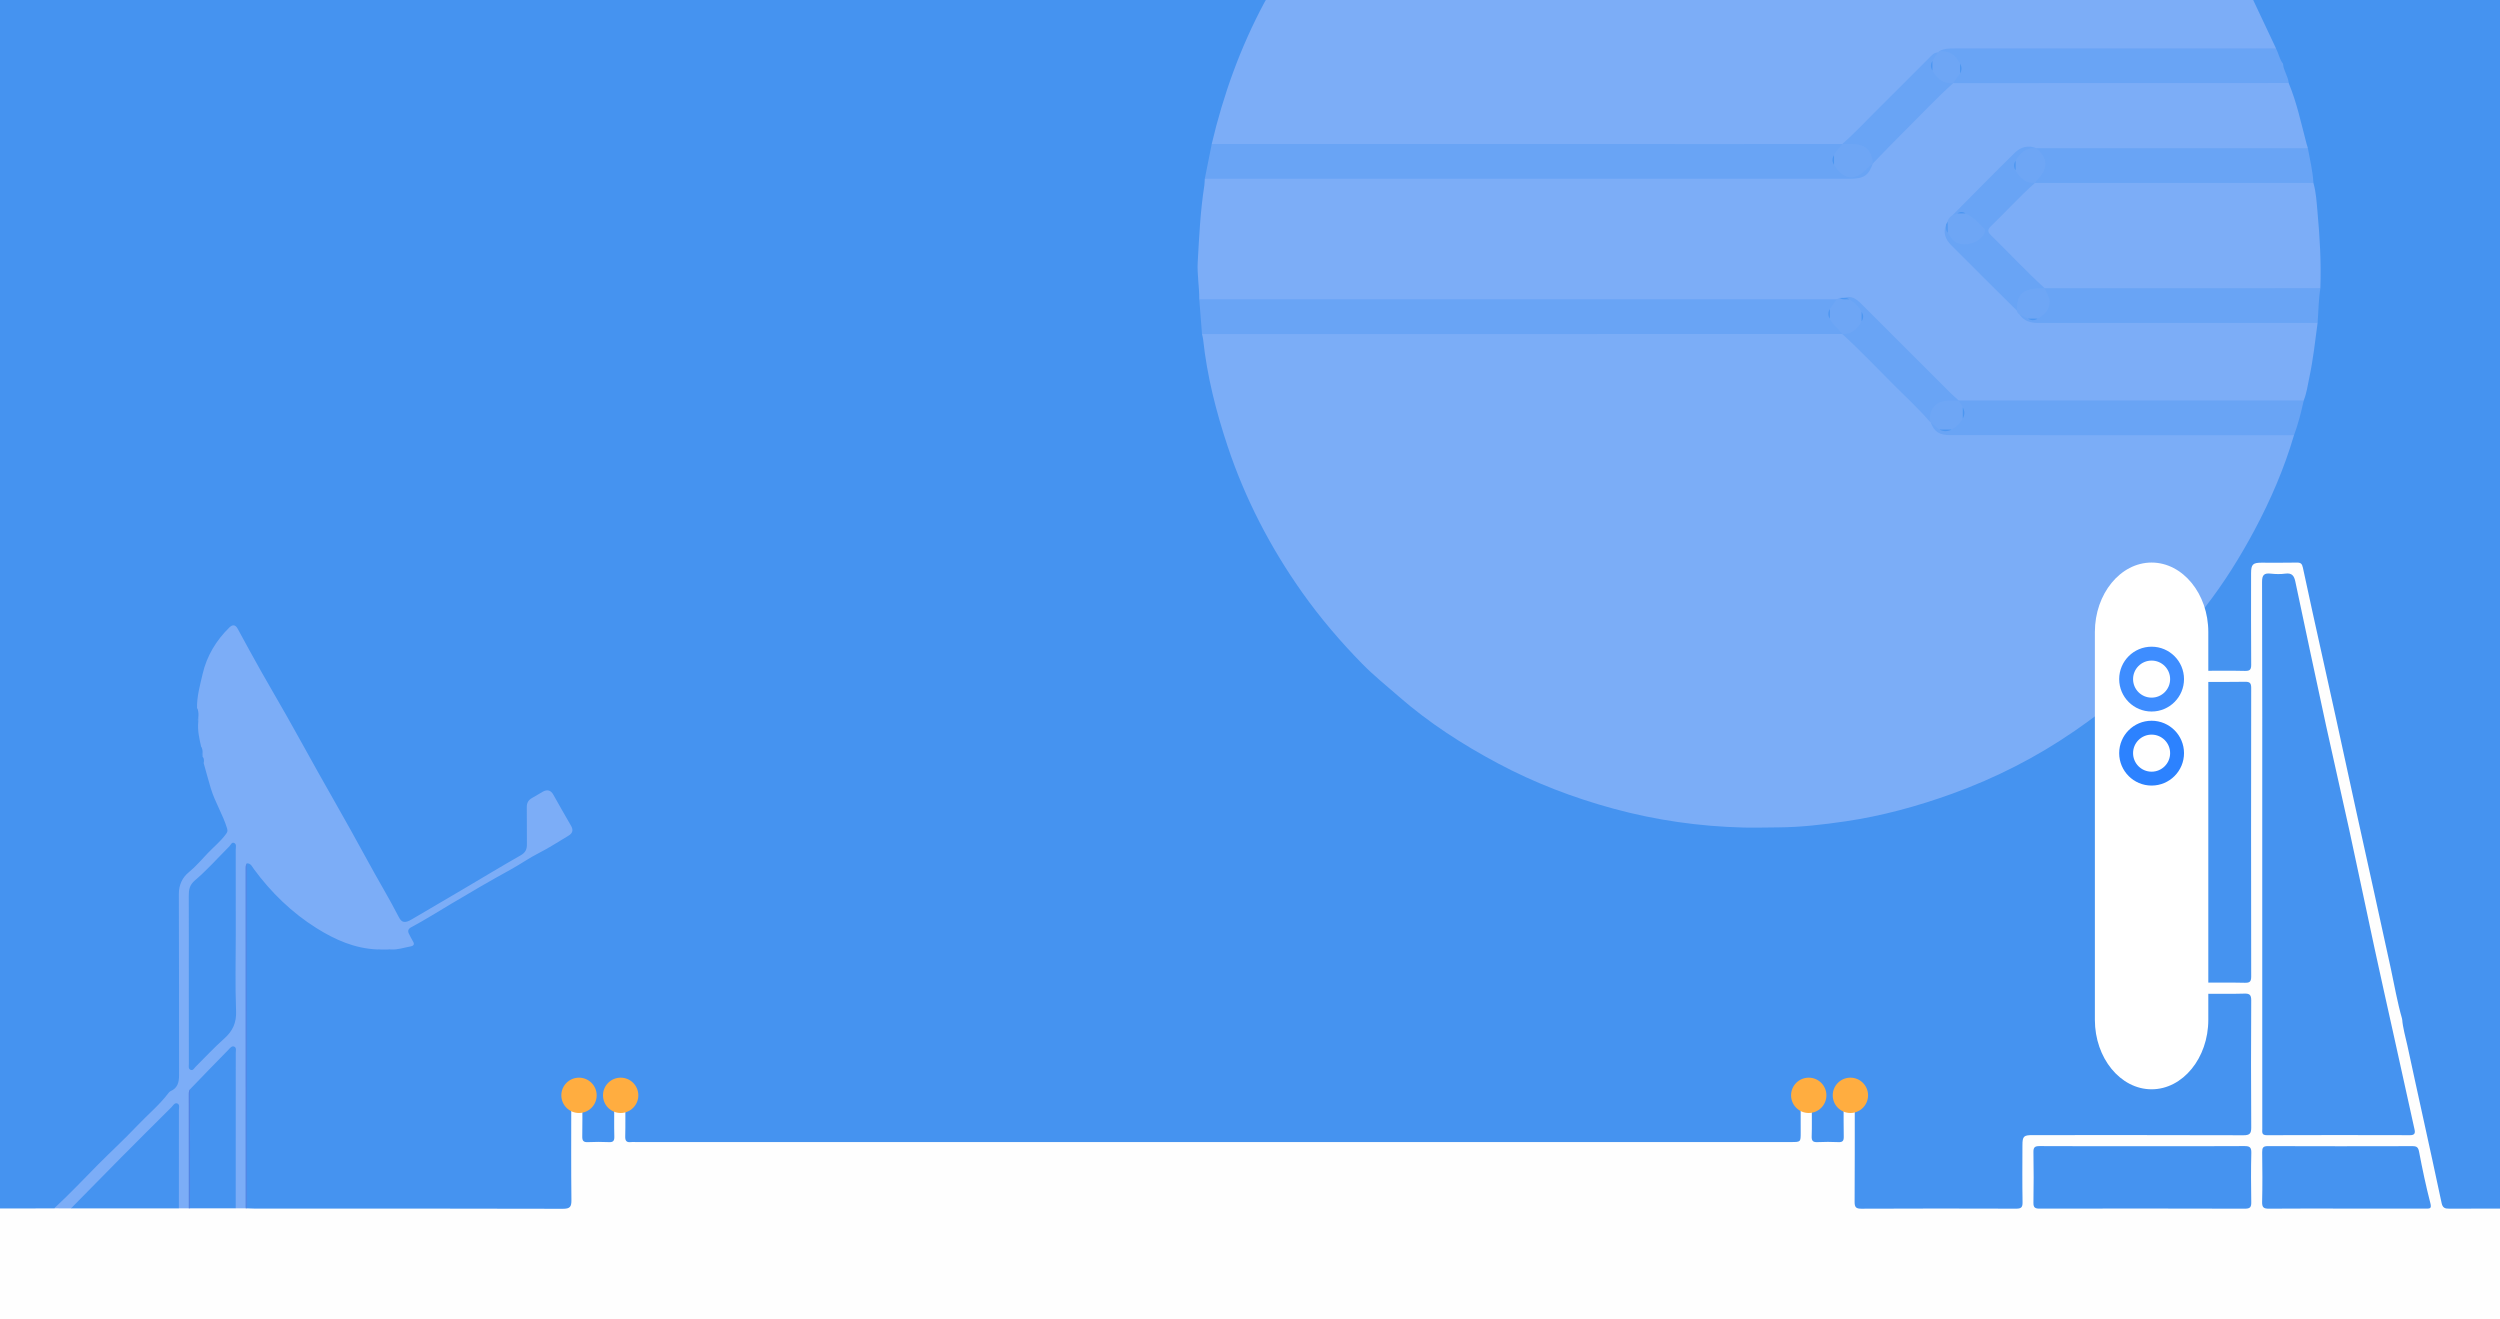 <?xml version="1.0" encoding="utf-8"?>
<!-- Generator: Adobe Illustrator 16.0.0, SVG Export Plug-In . SVG Version: 6.00 Build 0)  -->
<!DOCTYPE svg PUBLIC "-//W3C//DTD SVG 1.1//EN" "http://www.w3.org/Graphics/SVG/1.1/DTD/svg11.dtd">
<svg version="1.1" id="Layer_1" xmlns="http://www.w3.org/2000/svg" xmlns:xlink="http://www.w3.org/1999/xlink" x="0px" y="0px"
	 width="180px" height="95px" viewBox="0 0 180 95" enable-background="new 0 0 180 95" xml:space="preserve">
<rect x="0" y="0" width="180" height="95" fill="#333333" stroke="none"/>
<g>
	<g>
		<path fill="#4593F0" d="M-7.073,87.018c0-28.958,0.001-57.916-0.009-86.874c0-0.375,0.084-0.459,0.459-0.459
			c32.65,0.009,65.301,0.009,97.952,0.009c0.161,0.292-0.04,0.516-0.158,0.74c-1.16,2.215-2.12,4.512-2.849,6.905
			c-0.314,1.033-0.6,2.074-0.868,3.121c-0.148,0.846-0.334,1.685-0.468,2.533c-0.232,1.743-0.387,3.492-0.485,5.246
			c-0.042,0.727-0.07,1.459,0.035,2.185c0.054,0.365,0.036,0.729,0.009,1.092c0.082,0.804,0.199,1.604,0.218,2.413
			c0.359,2.656,0.927,5.266,1.751,7.819c0.779,2.414,1.833,4.704,3.041,6.931c1.152,2.127,2.531,4.094,4.048,5.976
			c2.353,2.919,5.097,5.413,8.169,7.546c3.298,2.29,6.855,4.067,10.695,5.266c2.687,0.839,5.42,1.435,8.231,1.705
			c2.022,0.194,4.05,0.25,6.069,0.148c2.995-0.147,5.942-0.632,8.83-1.466c2.791-0.805,5.47-1.875,8.031-3.243
			c2.666-1.422,5.121-3.144,7.409-5.115c3.252-2.803,5.94-6.073,8.136-9.752c1.401-2.347,2.578-4.803,3.431-7.406
			c0.119-0.363,0.266-0.715,0.383-1.078c0.227-0.838,0.447-1.677,0.713-2.502c0.413-1.844,0.711-3.707,0.94-5.583
			c0.039-0.833,0.085-1.664,0.179-2.492c0.097-2.424-0.111-4.833-0.422-7.233c-0.009-0.066-0.016-0.132-0.015-0.198
			c-0.129-0.829-0.283-1.653-0.44-2.477c-0.396-1.594-0.839-3.173-1.323-4.743c-0.11-0.478-0.474-0.878-0.428-1.404
			c0.102-0.248,0.244-0.469,0.435-0.66c0.645-0.648,1.286-1.3,1.939-1.939c0.46-0.449,0.656-0.443,1.131,0.007
			c0.062,0.058,0.119,0.116,0.179,0.176c5.314,5.317,10.628,10.634,15.947,15.944c0.298,0.297,0.564,0.605,0.719,1
			c0,14.205,0,28.41,0,42.613c-0.154,0.393-0.418,0.702-0.716,0.999c-3.422,3.406-6.829,6.829-10.252,10.234
			c-0.216,0.215-0.405,0.587-0.824,0.317c-0.171-0.222-0.201-0.488-0.258-0.746c-1.843-8.414-3.659-16.833-5.506-25.245
			c-0.391-1.786-0.788-3.571-1.156-5.362c-0.018-0.082-0.035-0.162-0.055-0.244c-0.213-0.9-0.299-0.967-1.207-0.971
			c-0.448-0.001-0.897-0.005-1.348,0.002c-0.719,0.013-0.886,0.171-0.89,0.886c-0.013,1.796-0.004,3.593-0.004,5.388
			c-0.002,0.283,0.006,0.566-0.018,0.848c-0.041,0.48-0.163,0.613-0.646,0.642c-0.749,0.043-1.497,0.005-2.245,0.021
			c-0.188,0.005-0.401-0.056-0.556,0.16c0.146,0.195,0.355,0.15,0.543,0.154c0.665,0.01,1.33-0.007,1.996,0.008
			c0.81,0.017,0.9,0.114,0.921,0.94c0.004,0.133,0.004,0.266,0.004,0.398c0,6.486,0.002,12.974,0,19.459
			c0,1.322-0.01,1.326-1.337,1.33c-0.499,0.003-0.998-0.004-1.497,0.005c-0.177,0.002-0.363-0.023-0.538,0.135
			c0.133,0.221,0.344,0.173,0.524,0.178c0.681,0.014,1.364-0.012,2.045,0.015c0.645,0.021,0.784,0.14,0.789,0.761
			c0.024,3.044,0.026,6.087-0.001,9.131c-0.005,0.597-0.147,0.728-0.752,0.743c-1.214,0.03-2.427,0.012-3.643,0.012
			c-3.575,0.002-7.15,0.001-10.726,0.001c-0.201,0-0.4-0.006-0.6,0.007c-0.537,0.028-0.714,0.193-0.724,0.737
			c-0.023,1.082-0.007,2.161-0.011,3.243c-0.001,0.249-0.002,0.5-0.022,0.748c-0.029,0.334-0.21,0.507-0.545,0.531
			c-0.217,0.017-0.433,0.021-0.649,0.021c-3.374,0.002-6.75,0.002-10.127,0c-0.083,0-0.166,0-0.248-0.002
			c-0.852-0.021-0.949-0.107-0.954-0.959c-0.015-2.046,0-4.092-0.01-6.138c0-0.218,0.063-0.464-0.152-0.667
			c-0.201,0.159-0.156,0.37-0.161,0.558c-0.012,0.565,0.014,1.131-0.018,1.696c-0.027,0.551-0.147,0.676-0.687,0.707
			c-0.465,0.029-0.932,0.029-1.396-0.001c-0.503-0.032-0.63-0.163-0.663-0.682c-0.031-0.532-0.007-1.064-0.017-1.597
			c-0.004-0.193,0.029-0.398-0.136-0.582c-0.226,0.138-0.172,0.352-0.179,0.536c-0.017,0.563,0.005,1.131-0.02,1.696
			c-0.018,0.402-0.206,0.612-0.613,0.628c-0.266,0.011-0.532,0.018-0.798,0.018c-27.407,0-54.816,0-82.224,0
			c-1.454-0.002-1.454-0.002-1.456-1.466c0-0.399,0.004-0.799-0.003-1.198c-0.003-0.174,0.021-0.363-0.142-0.504
			c-0.23,0.146-0.166,0.364-0.17,0.55c-0.016,0.633,0.013,1.266-0.02,1.896c-0.028,0.554-0.149,0.675-0.688,0.707
			c-0.465,0.025-0.932,0.028-1.396-0.002c-0.506-0.032-0.632-0.159-0.66-0.682c-0.035-0.598-0.005-1.197-0.02-1.796
			c-0.004-0.191,0.047-0.402-0.157-0.583c-0.211,0.179-0.154,0.421-0.156,0.637c-0.007,2.028,0.001,4.059-0.006,6.086
			c-0.003,1.082-0.059,1.142-1.125,1.142c-7.202,0.004-14.402,0.004-21.603-0.005c-0.318,0-0.671,0.088-0.939-0.195
			c-0.092-0.169-0.07-0.355-0.07-0.536c0-8.055-0.006-16.109,0.002-24.16c0.138-0.378,0.264-0.434,0.547-0.232
			c0.135,0.096,0.233,0.231,0.334,0.364c1.507,1.965,3.258,3.653,5.509,4.744c0.997,0.482,2.034,0.871,3.166,0.905
			c0.308,0.043,0.615,0.052,0.924,0c0.317-0.003,0.628-0.046,0.936-0.127c0.274-0.07,0.393-0.186,0.279-0.497
			c-0.231-0.633-0.137-0.784,0.443-1.098c0.714-0.389,1.406-0.818,2.104-1.237c1.192-0.715,2.406-1.397,3.607-2.098
			c1.674-0.978,3.335-1.975,5.017-2.938c0.467-0.268,0.468-0.361,0.205-0.858c-0.303-0.571-0.617-1.137-0.949-1.694
			c-0.267-0.449-0.377-0.436-0.844-0.221c-0.576,0.269-0.796,0.666-0.754,1.303c0.049,0.729,0.012,1.462,0.008,2.194
			c-0.001,0.403-0.156,0.674-0.514,0.891c-1.719,1.031-3.441,2.057-5.192,3.034c-0.881,0.492-1.736,1.033-2.604,1.552
			c-0.704,0.422-1.088,0.287-1.464-0.453c-0.383-0.752-0.813-1.48-1.216-2.223c-0.505-0.93-1.042-1.84-1.562-2.761
			c-1.074-1.902-2.141-3.812-3.213-5.716c-0.797-1.414-1.578-2.84-2.385-4.247c-0.832-1.45-1.597-2.94-2.479-4.362
			c-0.164-0.266-0.264-0.572-0.44-0.836c-0.278-0.422-0.368-0.426-0.691-0.054c-0.511,0.588-0.936,1.208-1.235,1.955
			c-0.444,1.108-0.608,2.248-0.694,3.416c-0.057,0.301,0,0.6,0.02,0.898c-0.005,0.595,0.087,1.177,0.217,1.755
			c0.028,0.216,0.03,0.437,0.097,0.647c0.019,0.047,0.027,0.095,0.034,0.144c0.025,0.169,0.045,0.34,0.079,0.508
			c0.367,1.324,0.836,2.606,1.406,3.863c0.483,1.066,0.443,1.044-0.379,1.884c-0.761,0.775-1.487,1.586-2.284,2.328
			c-0.395,0.369-0.55,0.87-0.548,1.443c0.016,4.037,0.008,8.074,0.008,12.11c0,1.53-0.002,1.53-1.076,2.595
			c-2.32,2.302-4.626,4.616-6.928,6.936c-0.394,0.396-0.79,0.799-1.308,1.047c-0.513,0.06-1.028,0.035-1.542,0.035
			c-2.804,0.002-5.609,0.006-8.413-0.004C-6.468,87.253-6.822,87.321-7.073,87.018z"/>
		<path fill="#FEFEFE" d="M17.777,87.001c0.166,0.005,0.332,0.016,0.499,0.016c7.417,0.001,14.833-0.005,22.251,0.016
			c0.521,0,0.621-0.148,0.615-0.635c-0.026-2.262-0.012-4.523-0.012-6.784c0-0.116,0.001-0.233,0.001-0.35
			c-0.001-0.263,0.129-0.487,0.375-0.498c0.28-0.013,0.42,0.215,0.421,0.499c0.002,0.849,0.014,1.696-0.004,2.545
			c-0.008,0.319,0.076,0.442,0.413,0.424c0.498-0.024,0.999-0.022,1.496-0.001c0.3,0.014,0.407-0.071,0.399-0.388
			c-0.021-0.815-0.003-1.63-0.008-2.445c-0.002-0.324-0.004-0.717,0.391-0.728c0.403-0.01,0.413,0.379,0.411,0.706
			c-0.005,0.813,0.013,1.629-0.009,2.444c-0.01,0.337,0.11,0.448,0.427,0.407c0.098-0.013,0.2-0.002,0.299-0.002
			c27.739,0,55.478,0,83.215,0c0.693,0,0.693,0,0.693-0.68c0-0.616,0.005-1.231-0.003-1.847c-0.002-0.324-0.004-0.726,0.389-0.729
			c0.443-0.005,0.414,0.42,0.413,0.752c-0.001,0.699,0.017,1.398-0.008,2.096c-0.012,0.335,0.106,0.429,0.425,0.414
			c0.499-0.022,0.998-0.024,1.496,0c0.318,0.017,0.394-0.104,0.388-0.4c-0.02-0.78-0.003-1.563-0.009-2.345
			c-0.004-0.307,0.066-0.619,0.401-0.619c0.334,0,0.401,0.314,0.401,0.62c-0.004,2.344,0.006,4.689-0.011,7.033
			c-0.003,0.379,0.081,0.508,0.489,0.505c3.707-0.017,7.416-0.015,11.124-0.003c0.36,0.003,0.486-0.073,0.479-0.461
			c-0.025-1.363-0.013-2.729-0.009-4.091c0.001-0.663,0.085-0.744,0.738-0.744c5.057,0,10.112-0.007,15.167,0.01
			c0.462,0.003,0.574-0.123,0.569-0.574c-0.02-3.043-0.018-6.087-0.001-9.13c0.003-0.396-0.108-0.507-0.499-0.494
			c-0.88,0.027-1.762,0.005-2.644,0.011c-0.306,0.002-0.621-0.063-0.624-0.396c-0.004-0.334,0.309-0.408,0.615-0.406
			c0.899,0.007,1.797-0.011,2.694,0.011c0.334,0.006,0.456-0.068,0.456-0.435c-0.011-6.934-0.011-13.868,0-20.804
			c0-0.363-0.122-0.438-0.457-0.432c-0.931,0.021-1.862,0.003-2.793,0.009c-0.308,0.002-0.62-0.072-0.616-0.405
			c0.005-0.334,0.319-0.399,0.625-0.397c0.932,0.007,1.863-0.014,2.795,0.01c0.347,0.008,0.448-0.091,0.446-0.444
			c-0.017-2.194-0.009-4.39-0.008-6.586c0.001-0.634,0.124-0.761,0.742-0.762c0.849-0.002,1.696,0.012,2.545-0.007
			c0.284-0.006,0.383,0.077,0.442,0.361c0.44,2.075,0.904,4.146,1.361,6.216c0.33,1.497,0.667,2.994,0.994,4.492
			c0.504,2.294,0.996,4.592,1.5,6.888c0.825,3.761,1.667,7.52,2.479,11.282c0.26,1.208,0.467,2.425,0.81,3.612
			c0.333,0.178,0.318,0.53,0.381,0.82c0.45,2.077,0.904,4.151,1.355,6.228c0.412,1.881,0.819,3.762,1.229,5.643
			c0.137,0.632,0.262,0.731,0.914,0.731c2.292,0.009,4.584,0,6.874,0.008c0.292,0.001,0.607-0.045,0.825,0.233
			c0,2.66-0.004,5.321,0.006,7.981c0.003,0.244-0.049,0.352-0.303,0.304c-0.064-0.012-0.134-0.002-0.2-0.002
			c-63.538,0-127.078-0.001-190.617,0.012c-0.428,0-0.512-0.095-0.509-0.513c0.022-2.594,0.011-5.188,0.011-7.782
			c3.659-0.005,7.316-0.01,10.974-0.016c0.394-0.162,0.803-0.247,1.231-0.24c0.191,0.07,0.387,0.037,0.585,0.034
			c2.367-0.02,4.732-0.051,7.098,0.014c0.249,0,0.5-0.02,0.75,0.009c0.063,0,0.125-0.002,0.186-0.004
			c1.056-0.06,2.112-0.056,3.168-0.003c0.24,0.011,0.488-0.045,0.712,0.084C17.682,86.927,17.73,86.963,17.777,87.001z"/>
		<path fill="#7CADF7" d="M87.244,10.369c0.838-3.562,2.07-6.977,3.801-10.206c0.087-0.16,0.188-0.311,0.283-0.466
			c23.585,0,47.173,0,70.757,0c0.244,0.154,0.408,0.371,0.535,0.632c0.397,0.819,0.831,1.619,1.206,2.447
			c0.126,0.281,0.35,0.611-0.051,0.882c-0.292,0.087-0.596,0.068-0.894,0.068c-7.166,0.003-14.334,0.002-21.5,0.001
			c-0.166,0-0.341,0.028-0.498-0.019c-0.365-0.11-0.683-0.021-0.983,0.182c-0.081,0.029-0.163,0.053-0.242,0.09
			c-0.359,0.012-0.628,0.181-0.802,0.491c-0.086,0.148-0.201,0.264-0.318,0.381c-1.666,1.667-3.328,3.34-5.005,4.996
			c-0.308,0.304-0.6,0.679-1.105,0.683c-0.329,0.067-0.659,0.082-0.993,0.082c-14.373,0-28.745,0.001-43.117-0.007
			C87.951,10.606,87.541,10.72,87.244,10.369z"/>
		<path fill="#4593F0" d="M184.538,87.018c-2.727,0-5.453-0.006-8.181,0.007c-0.327,0.003-0.488-0.06-0.562-0.41
			c-0.433-2.061-0.889-4.114-1.338-6.171c-0.375-1.723-0.758-3.443-1.126-5.167c-0.135-0.638-0.333-1.265-0.376-1.922
			c0.107-0.126,0.206-0.26,0.324-0.377c3.626-3.628,7.254-7.256,10.884-10.885c0.116-0.116,0.25-0.218,0.374-0.326
			C184.538,70.186,184.538,78.602,184.538,87.018z"/>
		<path fill="#4593F0" d="M163.872,3.482c-0.597-1.263-1.191-2.526-1.788-3.789c7.352,0,14.703,0.004,22.056-0.009
			c0.342-0.001,0.409,0.067,0.409,0.409c-0.014,6.354-0.011,12.708-0.011,19.062c-0.172-0.156-0.351-0.305-0.516-0.467
			c-5.478-5.476-10.954-10.954-16.432-16.431c-0.467-0.466-0.469-0.469-0.948,0.016c-0.758,0.77-1.511,1.543-2.266,2.315
			C163.918,4.47,163.708,4.012,163.872,3.482z"/>
		<path fill="#7BADF7" d="M165.167,31.334c-0.698,2.383-1.675,4.647-2.844,6.838c-1.029,1.924-2.175,3.767-3.511,5.489
			c-0.833,1.073-1.721,2.102-2.629,3.115c-2.019,2.252-4.342,4.146-6.813,5.853c-2.73,1.883-5.678,3.385-8.8,4.514
			c-2.504,0.906-5.064,1.607-7.702,1.994c-1.589,0.232-3.186,0.422-4.798,0.434c-0.842,0.005-1.684,0.03-2.528,0.012
			c-3.182-0.079-6.306-0.524-9.378-1.361c-2.894-0.789-5.682-1.854-8.329-3.268c-2.542-1.355-4.947-2.908-7.122-4.806
			c-0.886-0.774-1.81-1.515-2.632-2.353c-1.568-1.599-3.023-3.304-4.319-5.133c-2.296-3.246-4.111-6.746-5.369-10.521
			c-0.836-2.507-1.485-5.063-1.767-7.7c-0.014-0.131-0.053-0.26-0.082-0.39c0.128-0.186,0.321-0.22,0.526-0.231
			c0.283-0.016,0.565-0.013,0.849-0.013c14.419,0,28.84,0,43.26,0c0.417,0,0.832-0.011,1.24,0.08
			c0.453-0.022,0.728,0.307,0.998,0.574c1.708,1.678,3.395,3.378,5.084,5.073c0.232,0.233,0.407,0.52,0.678,0.721
			c0.062,0.067,0.106,0.142,0.139,0.226c0.217,0.532,0.562,0.776,1.115,0.689c0.599-0.094,1.192-0.074,1.789-0.075
			c7.294-0.002,14.587-0.004,21.881,0.005C164.463,31.099,164.878,30.963,165.167,31.334z"/>
		<path fill="#7CADF7" d="M164.785,5.978c0.586,1.406,0.896,2.894,1.283,4.359c0.03,0.111,0.065,0.222,0.099,0.331
			c-0.116,0.165-0.284,0.215-0.476,0.229c-0.25,0.016-0.499,0.016-0.749,0.016c-5.636,0.001-11.272-0.001-16.911,0.003
			c-0.4,0-0.795-0.045-1.191-0.068c-0.146,0.033-0.3,0.051-0.44,0.003c-0.636-0.216-1.031,0.095-1.456,0.533
			c-1.253,1.291-2.472,2.62-3.843,3.793c-0.124,0.106-0.236,0.234-0.301,0.389c-0.127,0.156-0.302,0.272-0.364,0.477
			c-0.03,0.088-0.079,0.164-0.137,0.235c-0.204,0.552-0.108,0.868,0.368,1.31c1.528,1.419,3.014,2.88,4.41,4.429
			c0.091,0.101,0.218,0.149,0.315,0.241c0.09,0.145,0.248,0.217,0.358,0.34c0.247,0.417,0.642,0.512,1.075,0.459
			c0.398-0.048,0.796-0.047,1.192-0.047c5.942-0.001,11.886-0.004,17.827,0.004c0.351,0,0.744-0.104,1.022,0.238
			c-0.174,1.321-0.322,2.646-0.599,3.951c-0.115,0.546-0.188,1.106-0.399,1.628c-0.129,0.186-0.322,0.22-0.526,0.231
			c-0.266,0.015-0.532,0.013-0.798,0.013c-7.402,0-14.803,0-22.204-0.001c-0.365,0-0.733,0.022-1.091-0.066
			c-0.431,0.015-0.7-0.299-0.958-0.553c-1.955-1.916-3.882-3.859-5.81-5.801c-0.232-0.233-0.422-0.512-0.649-0.75
			c-0.299-0.31-0.654-0.442-1.077-0.258c-0.097,0.055-0.198,0.088-0.31,0.099c-0.121,0.027-0.24,0.007-0.361-0.012
			c-0.813,0.082-1.625,0.055-2.438,0.055c-13.926,0.001-27.851,0-41.776,0c-0.332,0-0.666,0.004-0.998-0.013
			c-0.204-0.01-0.397-0.047-0.525-0.231c0.006-0.896-0.162-1.784-0.111-2.684c0.105-1.835,0.189-3.673,0.475-5.492
			c0.025-0.163,0.022-0.331,0.033-0.497c0.231-0.19,0.5-0.246,0.792-0.242c0.249,0.003,0.499-0.002,0.748-0.002
			c14.337,0,28.673,0,43.009-0.001c0.776,0,1.55,0.083,2.33,0.005c0.566-0.056,0.783-0.172,0.952-0.743
			c0.127-0.372,0.422-0.631,0.682-0.896c1.51-1.543,3.038-3.069,4.58-4.581c0.271-0.266,0.543-0.598,0.995-0.589
			c0.33-0.064,0.658-0.083,0.993-0.083c7.293,0.001,14.586-0.001,21.881,0.005C164.072,5.748,164.477,5.651,164.785,5.978z"/>
		<path fill="#7CADF7" d="M5.109,87.006c-0.402-0.001-0.805-0.003-1.208-0.005c1.087-1.006,2.104-2.085,3.146-3.139
			c0.928-0.938,1.905-1.828,2.81-2.788c0.754-0.799,1.612-1.499,2.278-2.382c0.038-0.051,0.088-0.104,0.145-0.129
			c0.504-0.22,0.612-0.636,0.612-1.138c-0.008-4.354,0.005-8.709-0.015-13.063c-0.002-0.66,0.26-1.188,0.717-1.561
			c0.516-0.42,0.933-0.926,1.384-1.393c0.426-0.443,0.909-0.837,1.279-1.339c0.108-0.147,0.152-0.223,0.093-0.421
			c-0.301-0.997-0.869-1.885-1.17-2.878c-0.18-0.596-0.338-1.197-0.507-1.797c-0.099-0.152,0.023-0.344-0.088-0.493l0.001,0.002
			c-0.138-0.221,0.029-0.484-0.101-0.705c-0.136-0.59-0.27-1.183-0.211-1.797c-0.115-0.324,0.04-0.673-0.088-0.997
			c-0.018-0.846,0.22-1.666,0.405-2.469c0.296-1.278,0.969-2.404,1.921-3.334c0.222-0.216,0.429-0.223,0.598,0.085
			c0.553,1.017,1.105,2.032,1.672,3.039c0.615,1.093,1.254,2.172,1.871,3.263c0.773,1.37,1.53,2.751,2.299,4.124
			c0.76,1.353,1.533,2.7,2.289,4.055c0.787,1.408,1.544,2.834,2.35,4.231c0.387,0.674,0.761,1.353,1.118,2.044
			c0.222,0.433,0.451,0.459,0.952,0.164c1.256-0.736,2.513-1.474,3.769-2.214c1.354-0.799,2.698-1.614,4.064-2.391
			c0.348-0.198,0.448-0.439,0.443-0.803c-0.013-0.882,0.007-1.764-0.009-2.644c-0.007-0.323,0.111-0.533,0.39-0.684
			c0.263-0.139,0.511-0.31,0.774-0.453c0.316-0.17,0.564-0.105,0.748,0.223c0.419,0.752,0.847,1.499,1.278,2.244
			c0.179,0.311,0.104,0.535-0.191,0.709c-0.699,0.413-1.375,0.866-2.1,1.23c-0.712,0.359-1.357,0.821-2.054,1.203
			c-1.451,0.795-2.881,1.628-4.301,2.477c-0.955,0.569-1.895,1.162-2.875,1.685c-0.222,0.118-0.259,0.282-0.138,0.496
			c0.089,0.158,0.157,0.332,0.256,0.484c0.165,0.252,0.069,0.358-0.192,0.403c-0.457,0.081-0.9,0.245-1.374,0.21
			c-0.328,0.066-0.656,0.066-0.984,0c-1.617-0.065-3.041-0.696-4.379-1.536c-1.779-1.118-3.265-2.56-4.508-4.252
			c-0.129-0.176-0.217-0.42-0.502-0.413c-0.092,0.19-0.045,0.393-0.045,0.59c-0.002,7.887-0.001,15.772-0.004,23.66
			c0,0.198,0.043,0.399-0.043,0.591c-0.237,0-0.474,0-0.71,0c-0.258-0.185-0.226-0.466-0.226-0.728
			c-0.009-2.987-0.002-5.976-0.004-8.964c0-0.382,0.013-0.765-0.008-1.145c-0.01-0.187-0.086-0.389-0.295-0.189
			c-0.848,0.815-1.717,1.611-2.448,2.541c-0.029,0.036-0.036,0.091-0.05,0.139c-0.164,0.834-0.221,1.671-0.212,2.521
			c0.02,1.721,0.008,3.444,0.003,5.167c-0.001,0.226,0.052,0.469-0.142,0.656c-0.237,0-0.474,0-0.71,0
			c-0.278-0.199-0.222-0.499-0.223-0.775c-0.007-1.825-0.003-3.652-0.003-5.479c0-0.133,0.005-0.267-0.002-0.397
			c-0.007-0.128,0.048-0.297-0.089-0.363c-0.148-0.07-0.233,0.089-0.323,0.177c-0.473,0.467-0.941,0.938-1.41,1.407
			c-1.583,1.586-3.172,3.167-4.751,4.759C5.792,86.616,5.494,86.87,5.109,87.006z"/>
		<path fill="#7CADF7" d="M166.566,13.171c0.193,0.673,0.229,1.374,0.291,2.062c0.169,1.833,0.277,3.671,0.208,5.513
			c-0.319,0.277-0.709,0.243-1.087,0.244c-3.784,0.002-7.567,0-11.351,0.001c-2.09,0-4.181,0-6.272,0
			c-0.316,0-0.632,0.005-0.939-0.069c-0.431,0.004-0.692-0.315-0.954-0.566c-1.079-1.035-2.132-2.099-3.179-3.167
			c-0.423-0.432-0.427-0.73-0.001-1.151c0.97-0.954,1.863-1.987,2.93-2.843c0.154-0.122,0.305-0.192,0.499-0.185
			c0.312-0.055,0.624-0.083,0.941-0.083c5.965,0.001,11.929-0.001,17.893,0.006C165.894,12.935,166.287,12.832,166.566,13.171z"/>
		<path fill="#69A4F5" d="M86.347,21.546c15.3,0,30.6-0.001,45.899-0.001c0.179,0.354-0.189,0.548-0.242,0.834
			c-0.053,0.144-0.057,0.289-0.005,0.434c0.068,0.262,0.238,0.456,0.423,0.642c0.146,0.147,0.319,0.29,0.26,0.54
			c-0.013,0.019-0.025,0.037-0.041,0.055c-15.365,0-30.73,0.001-46.097,0.001C86.479,23.215,86.412,22.38,86.347,21.546z"/>
		<path fill="#69A4F5" d="M134.842,11.771c-0.305,0.873-0.647,1.1-1.651,1.1c-15.332-0.001-30.666-0.002-45.998-0.004
			c-0.15,0-0.299,0.004-0.448,0.005c0.167-0.835,0.333-1.669,0.5-2.505c12.406,0.001,24.813,0.003,37.217,0.004
			c2.728,0,5.455-0.002,8.182-0.003c0.014,0.019,0.027,0.036,0.042,0.053c0.063,0.382-0.362,0.551-0.391,0.893
			c-0.045,0.145-0.043,0.287,0.015,0.429c0.45,0.91,1.103,1.023,1.856,0.327c0.177-0.164,0.319-0.404,0.622-0.342
			C134.805,11.744,134.824,11.758,134.842,11.771z"/>
		<path fill="#69A4F5" d="M141.028,28.833c8.28,0,16.561-0.001,24.84-0.001c-0.185,0.849-0.396,1.689-0.699,2.503
			c-8.239-0.001-16.479-0.002-24.72-0.004c-0.817,0-1.165-0.222-1.429-0.896c0.341-0.192,0.492,0.191,0.754,0.245
			c0.204,0.081,0.408,0.085,0.614,0c0.339-0.119,0.565-0.348,0.686-0.686c0.066-0.171,0.067-0.343,0.004-0.515
			c-0.065-0.194-0.202-0.376-0.1-0.597C140.995,28.866,141.012,28.849,141.028,28.833z"/>
		<path fill="#69A4F5" d="M164.785,5.978c-8.051,0.002-16.104,0.004-24.155,0.007c-0.015-0.018-0.027-0.035-0.042-0.052
			c-0.065-0.327,0.227-0.521,0.292-0.798c0.051-0.151,0.047-0.3-0.018-0.446c-0.137-0.415-0.427-0.655-0.844-0.757
			c-0.158-0.038-0.336-0.048-0.397-0.245c0.348-0.199,0.729-0.199,1.112-0.2c7.714,0,15.425-0.001,23.137-0.003
			c0.191,0.359,0.248,0.777,0.507,1.106C164.406,5.082,164.748,5.485,164.785,5.978z"/>
		<path fill="#69A4F5" d="M147.216,20.749c6.617,0,13.234-0.001,19.85-0.001c-0.133,0.829-0.135,1.669-0.199,2.505
			c-6.705-0.001-13.413-0.005-20.116,0c-0.553,0-1.015-0.132-1.34-0.603c0.242-0.245,0.463-0.012,0.689,0.028
			c0.162,0.067,0.326,0.076,0.491,0.008c0.694-0.344,0.856-0.709,0.617-1.419c-0.052-0.155-0.131-0.303-0.044-0.469
			C147.182,20.78,147.199,20.765,147.216,20.749z"/>
		<path fill="#69A4F5" d="M166.566,13.171c-6.683,0-13.366-0.001-20.049-0.001c-0.015-0.019-0.027-0.039-0.042-0.056
			c-0.048-0.167,0.032-0.29,0.134-0.407c0.494-0.571,0.553-1.151,0.034-1.743c-0.058-0.066-0.073-0.147-0.063-0.233
			c0.013-0.02,0.023-0.042,0.037-0.062c6.515,0,13.032-0.001,19.549-0.001C166.313,11.5,166.521,12.323,166.566,13.171z"/>
		<path fill="#4F86E6" d="M17.682,87.001c-0.001-8.119-0.003-16.24-0.004-24.361c0-0.164-0.018-0.333,0.096-0.478
			c0.001,8.281,0.001,16.56,0.002,24.839l-0.047,0.011L17.682,87.001z"/>
		<path fill="#4492EF" d="M27.165,68.366c0.328,0,0.656,0,0.984,0C27.821,68.499,27.493,68.499,27.165,68.366z"/>
		<path fill="#4492EF" d="M14.185,50.984c0.179,0.319,0.069,0.663,0.088,0.997C14.109,51.661,14.213,51.317,14.185,50.984z"/>
		<path fill="#4492EF" d="M14.484,53.778c0.158,0.219,0.075,0.468,0.101,0.705C14.429,54.266,14.499,54.017,14.484,53.778z"/>
		<path fill="#4492EF" d="M14.584,54.481c0.127,0.148,0.091,0.324,0.088,0.495C14.563,54.824,14.586,54.652,14.584,54.481z"/>
		<path fill="#4593F0" d="M162.882,61.471c0-6.52,0.008-13.038-0.014-19.558c-0.003-0.522,0.147-0.665,0.636-0.611
			c0.344,0.038,0.703,0.045,1.044-0.001c0.473-0.065,0.631,0.16,0.717,0.575c0.732,3.466,1.467,6.93,2.217,10.389
			c0.54,2.489,1.117,4.968,1.658,7.454c0.62,2.854,1.215,5.716,1.83,8.57c0.434,2.011,0.884,4.015,1.329,6.023
			c0.517,2.341,1.037,4.682,1.551,7.025c0.054,0.245,0.004,0.396-0.318,0.396c-3.44-0.009-6.884-0.012-10.327,0.001
			c-0.387,0.001-0.32-0.234-0.32-0.459c-0.002-2.146-0.002-4.289-0.002-6.436C162.882,70.384,162.882,65.927,162.882,61.471z"/>
		<path fill="#4593F0" d="M154.3,82.526c2.429,0,4.857,0.008,7.285-0.008c0.37-0.002,0.521,0.066,0.51,0.482
			c-0.029,1.18-0.022,2.361-0.004,3.543c0.008,0.355-0.065,0.483-0.457,0.482c-4.923-0.015-9.846-0.013-14.768-0.004
			c-0.332,0.001-0.467-0.063-0.459-0.431c0.022-1.214,0.022-2.427,0-3.641c-0.008-0.369,0.127-0.433,0.459-0.431
			C149.344,82.532,151.821,82.526,154.3,82.526z"/>
		<path fill="#4593F0" d="M168.97,87.018c-1.862,0-3.726-0.01-5.586,0.007c-0.371,0.004-0.522-0.065-0.511-0.48
			c0.03-1.198,0.019-2.396,0.004-3.591c-0.003-0.31,0.062-0.435,0.406-0.433c3.477,0.013,6.951,0.01,10.426,0.002
			c0.306,0,0.407,0.094,0.467,0.416c0.234,1.233,0.494,2.464,0.808,3.681c0.105,0.403-0.026,0.403-0.327,0.402
			C172.76,87.015,170.865,87.018,168.97,87.018z"/>
		<path fill="#4593F0" d="M13.682,78.429c0.92-0.95,1.835-1.904,2.765-2.847c0.105-0.106,0.234-0.297,0.409-0.229
			c0.187,0.073,0.119,0.289,0.119,0.447c0.001,3.734-0.001,7.468-0.003,11.2c-1.096,0-2.192,0-3.288,0
			c-0.073-0.105-0.049-0.225-0.049-0.337c-0.001-2.632-0.001-5.265,0-7.896C13.636,78.653,13.613,78.535,13.682,78.429z"/>
		<path fill="#4593F0" d="M5.109,87.006c1.198-1.217,2.393-2.437,3.595-3.649c1.204-1.213,2.414-2.419,3.626-3.622
			c0.124-0.123,0.236-0.354,0.427-0.29c0.207,0.069,0.125,0.317,0.125,0.489c0.002,2.356-0.001,4.714-0.002,7.069
			C10.289,87.003,7.699,87.005,5.109,87.006z"/>
		<path fill="#5084E5" d="M13.682,78.429c0.001,2.858,0.001,5.716,0.002,8.572l-0.047,0.012l-0.047-0.01
			c-0.001-2.698-0.004-5.397-0.004-8.097C13.586,78.74,13.569,78.57,13.682,78.429z"/>
		<path fill="#69A4F5" d="M140.63,5.985c-1.231,1.107-2.357,2.321-3.533,3.482c-0.763,0.756-1.503,1.535-2.253,2.305l-0.004-0.002
			c-0.172-0.073-0.217-0.238-0.279-0.392c-0.207-0.523-0.6-0.755-1.156-0.774c-0.266-0.008-0.578,0.08-0.761-0.23l-0.002-0.003
			c0.952-0.833,1.806-1.766,2.705-2.654c1.194-1.179,2.376-2.373,3.563-3.56c0.177-0.176,0.336-0.378,0.617-0.38
			c0.194,0.289-0.074,0.49-0.135,0.73c-0.06,0.152-0.062,0.304,0.002,0.456c0.149,0.423,0.451,0.677,0.88,0.781
			c0.151,0.037,0.278,0.095,0.353,0.238L140.63,5.985z"/>
		<path fill="#6EA6F5" d="M140.627,5.982c-0.717,0.067-1.164-0.313-1.49-0.895c-0.087-0.234-0.087-0.469,0-0.703
			c0.131-0.202,0.262-0.404,0.391-0.606c0.032-0.03,0.064-0.061,0.096-0.091c0.716-0.062,1.193,0.27,1.497,0.897
			c0.09,0.234,0.09,0.468,0,0.703C140.956,5.518,140.792,5.75,140.627,5.982z"/>
		<path fill="#69A4F5" d="M132.739,21.445c0.541-0.202,0.922,0.079,1.271,0.427c2.133,2.129,4.263,4.263,6.396,6.392
			c0.199,0.199,0.413,0.38,0.621,0.569l-0.002,0.003c-0.12,0.24-0.352,0.229-0.563,0.227c-0.687-0.007-1.139,0.29-1.307,0.976
			c-0.03,0.132-0.078,0.255-0.227,0.301c-0.791-0.917-1.682-1.737-2.538-2.591c-1.247-1.239-2.448-2.521-3.75-3.701l0.002-0.004
			c0.073-0.146,0.203-0.208,0.349-0.257c0.386-0.128,0.651-0.384,0.791-0.768c0.057-0.148,0.06-0.298-0.002-0.447
			c-0.129-0.4-0.434-0.627-0.791-0.802C132.862,21.697,132.772,21.593,132.739,21.445z"/>
		<path fill="#6EA6F5" d="M138.93,30.34c0.022-1.025,0.496-1.499,1.508-1.503c0.196,0,0.393,0,0.589,0
			c0.098,0.165,0.195,0.331,0.293,0.496c0.091,0.267,0.091,0.534,0,0.802c-0.188,0.34-0.451,0.603-0.79,0.791
			c-0.299,0.088-0.601,0.088-0.902,0c-0.202-0.164-0.405-0.327-0.606-0.491C138.991,30.403,138.96,30.371,138.93,30.34z"/>
		<path fill="#69A4F5" d="M146.518,13.17c-1.116,0.994-2.123,2.101-3.194,3.14c-0.209,0.202-0.218,0.388-0.007,0.594
			c1.307,1.275,2.548,2.616,3.899,3.845l-0.002,0.003c-0.11,0.218-0.315,0.211-0.515,0.229c-0.811,0.076-1.038,0.26-1.251,1.029
			c-0.041,0.146-0.063,0.296-0.236,0.349c-1.577-1.567-3.162-3.128-4.727-4.707c-0.406-0.409-0.614-0.907-0.363-1.494
			c0.193,0.085,0.272,0.261,0.346,0.439c0.242,0.815,1.139,1.088,1.902,0.336c0.218-0.216,0.246-0.404,0.021-0.634
			c-0.283-0.285-0.578-0.543-0.967-0.673c-0.162-0.076-0.328-0.04-0.495-0.014c-0.129-0.001-0.243-0.032-0.312-0.152
			c1.48-1.489,2.948-2.99,4.446-4.46c0.421-0.412,0.96-0.574,1.554-0.33l-0.002,0.003c-0.075,0.144-0.204,0.201-0.355,0.238
			c-0.433,0.103-0.729,0.366-0.882,0.787c-0.057,0.151-0.058,0.301,0.005,0.45c0.135,0.388,0.405,0.634,0.786,0.761
			c0.146,0.049,0.275,0.111,0.347,0.256L146.518,13.17z"/>
		<path fill="#6EA6F5" d="M140.617,15.46c0.11,0.001,0.218-0.015,0.308-0.09c0.199-0.089,0.402-0.089,0.603,0
			c0.489,0.23,0.872,0.593,1.233,0.983c0.087,0.092,0.209,0.166,0.156,0.333c-0.262,0.82-1.642,1.21-2.269,0.628
			c-0.165-0.154-0.279-0.366-0.416-0.552c-0.094-0.271-0.083-0.542-0.005-0.815C140.271,15.717,140.443,15.588,140.617,15.46z"/>
		<path fill="#6EA6F5" d="M133.145,21.557c0.383,0.21,0.68,0.506,0.89,0.889c0.088,0.234,0.088,0.469,0,0.703
			c-0.312,0.535-0.707,0.939-1.392,0.895c-0.261-0.392-0.704-0.64-0.892-1.095c-0.089-0.234-0.089-0.468,0-0.703
			c0.165-0.234,0.329-0.468,0.493-0.702c0.067-0.031,0.136-0.062,0.203-0.091C132.666,21.583,132.929,21.412,133.145,21.557z"/>
		<path fill="#6EA6F5" d="M145.212,22.36c0.031-1.283,0.433-1.605,2.002-1.607c0.15,0.357,0.401,0.676,0.348,1.109
			c-0.065,0.542-0.423,0.829-0.845,1.08c-0.234,0.088-0.469,0.088-0.702,0c-0.202-0.097-0.403-0.195-0.604-0.292
			C145.302,22.582,145.235,22.485,145.212,22.36z"/>
		<path fill="#4D97F1" d="M140.23,15.948c0,0.271,0.002,0.543,0.004,0.814c-0.149-0.18-0.089-0.4-0.111-0.604
			C140.157,16.088,140.195,16.018,140.23,15.948z"/>
		<path fill="#4D97F1" d="M133.145,21.557c-0.232-0.031-0.482,0.051-0.696-0.105c0.098-0.003,0.194-0.005,0.291-0.008
			C132.883,21.454,133.03,21.447,133.145,21.557z"/>
		<path fill="#4593F0" d="M13.595,70.366c0-1.946,0.005-3.89-0.004-5.834c-0.001-0.451,0.037-0.8,0.452-1.153
			c0.878-0.747,1.648-1.62,2.467-2.438c0.101-0.101,0.172-0.315,0.333-0.255c0.213,0.081,0.129,0.318,0.129,0.49
			c0.005,2.044,0.003,4.09,0.003,6.134c0,1.829-0.05,3.659,0.022,5.484c0.034,0.853-0.244,1.441-0.855,1.985
			c-0.717,0.639-1.373,1.346-2.054,2.023c-0.104,0.104-0.183,0.289-0.351,0.232c-0.2-0.068-0.138-0.28-0.14-0.436
			C13.593,74.521,13.595,72.445,13.595,70.366z"/>
		<path fill="#4D97F1" d="M131.752,22.246c0,0.234,0,0.468,0,0.703C131.603,22.716,131.603,22.48,131.752,22.246z"/>
		<path fill="#6EA6F5" d="M132.644,10.373c0.25,0,0.499-0.001,0.747,0.001c0.921,0.007,1.406,0.476,1.448,1.396
			c-0.195,0.178-0.392,0.351-0.582,0.531c-0.738,0.708-1.536,0.604-2.087-0.272c-0.033-0.056-0.078-0.104-0.119-0.156
			c-0.088-0.234-0.088-0.469,0-0.703C132.176,10.85,132.458,10.646,132.644,10.373z"/>
		<path fill="#4D97F1" d="M132.051,11.169c0,0.234,0,0.468,0,0.703C131.901,11.638,131.901,11.403,132.051,11.169z"/>
		<path fill="#4D97F1" d="M139.627,30.924c0.3,0,0.602,0,0.902,0C140.23,31.083,139.929,31.083,139.627,30.924z"/>
		<path fill="#4D97F1" d="M141.319,30.134c0-0.267,0-0.534,0-0.802C141.474,29.6,141.474,29.867,141.319,30.134z"/>
		<path fill="#4D97F1" d="M141.12,5.286c0-0.234,0-0.468,0-0.703C141.268,4.816,141.268,5.051,141.12,5.286z"/>
		<path fill="#4D97F1" d="M146.015,22.941c0.233,0,0.468,0,0.702,0C146.484,23.09,146.248,23.09,146.015,22.941z"/>
		<path fill="#6EA6F5" d="M145.125,11.568c0.326-0.582,0.773-0.963,1.489-0.895c0.836,0.719,0.871,1.408,0.117,2.228
			c-0.078,0.084-0.146,0.178-0.217,0.266c-0.686,0.043-1.08-0.361-1.393-0.896C145.035,12.037,145.035,11.802,145.125,11.568z"/>
		<path fill="#4D97F1" d="M139.137,4.383c0,0.234,0,0.468,0,0.703C138.989,4.851,138.989,4.617,139.137,4.383z"/>
		<path fill="#4D97F1" d="M134.034,23.149c0-0.234,0-0.468,0-0.703C134.184,22.681,134.184,22.915,134.034,23.149z"/>
		<path fill="#4D97F1" d="M145.125,11.568c0,0.234,0,0.468,0,0.703C144.977,12.037,144.977,11.802,145.125,11.568z"/>
		<path fill="#4D97F1" d="M141.527,15.37c-0.2,0-0.403,0-0.603,0C141.126,15.227,141.327,15.227,141.527,15.37z"/>
	</g>
</g>
<g>
	<path fill="#FFFFFF" d="M158.998,73.429c0,2.75-1.838,5-4.084,5c-2.245,0-4.083-2.25-4.083-5V45.504c0-2.75,1.838-5,4.083-5
		c2.246,0,4.084,2.25,4.084,5V73.429z"/>
</g>
<circle fill="none" stroke="#3E8DFF" stroke-miterlimit="10" cx="154.915" cy="48.896" r="1.834"/>
<circle fill="none" stroke="#2C82FF" stroke-miterlimit="10" cx="154.915" cy="54.227" r="1.834"/>
<circle fill="#FFAD40" cx="41.688" cy="78.864" r="1.272"/>
<circle fill="#FFAD40" cx="44.688" cy="78.864" r="1.272"/>
<circle fill="#FFAD40" cx="130.229" cy="78.864" r="1.272"/>
<circle fill="#FFAD40" cx="133.229" cy="78.864" r="1.272"/>
</svg>
